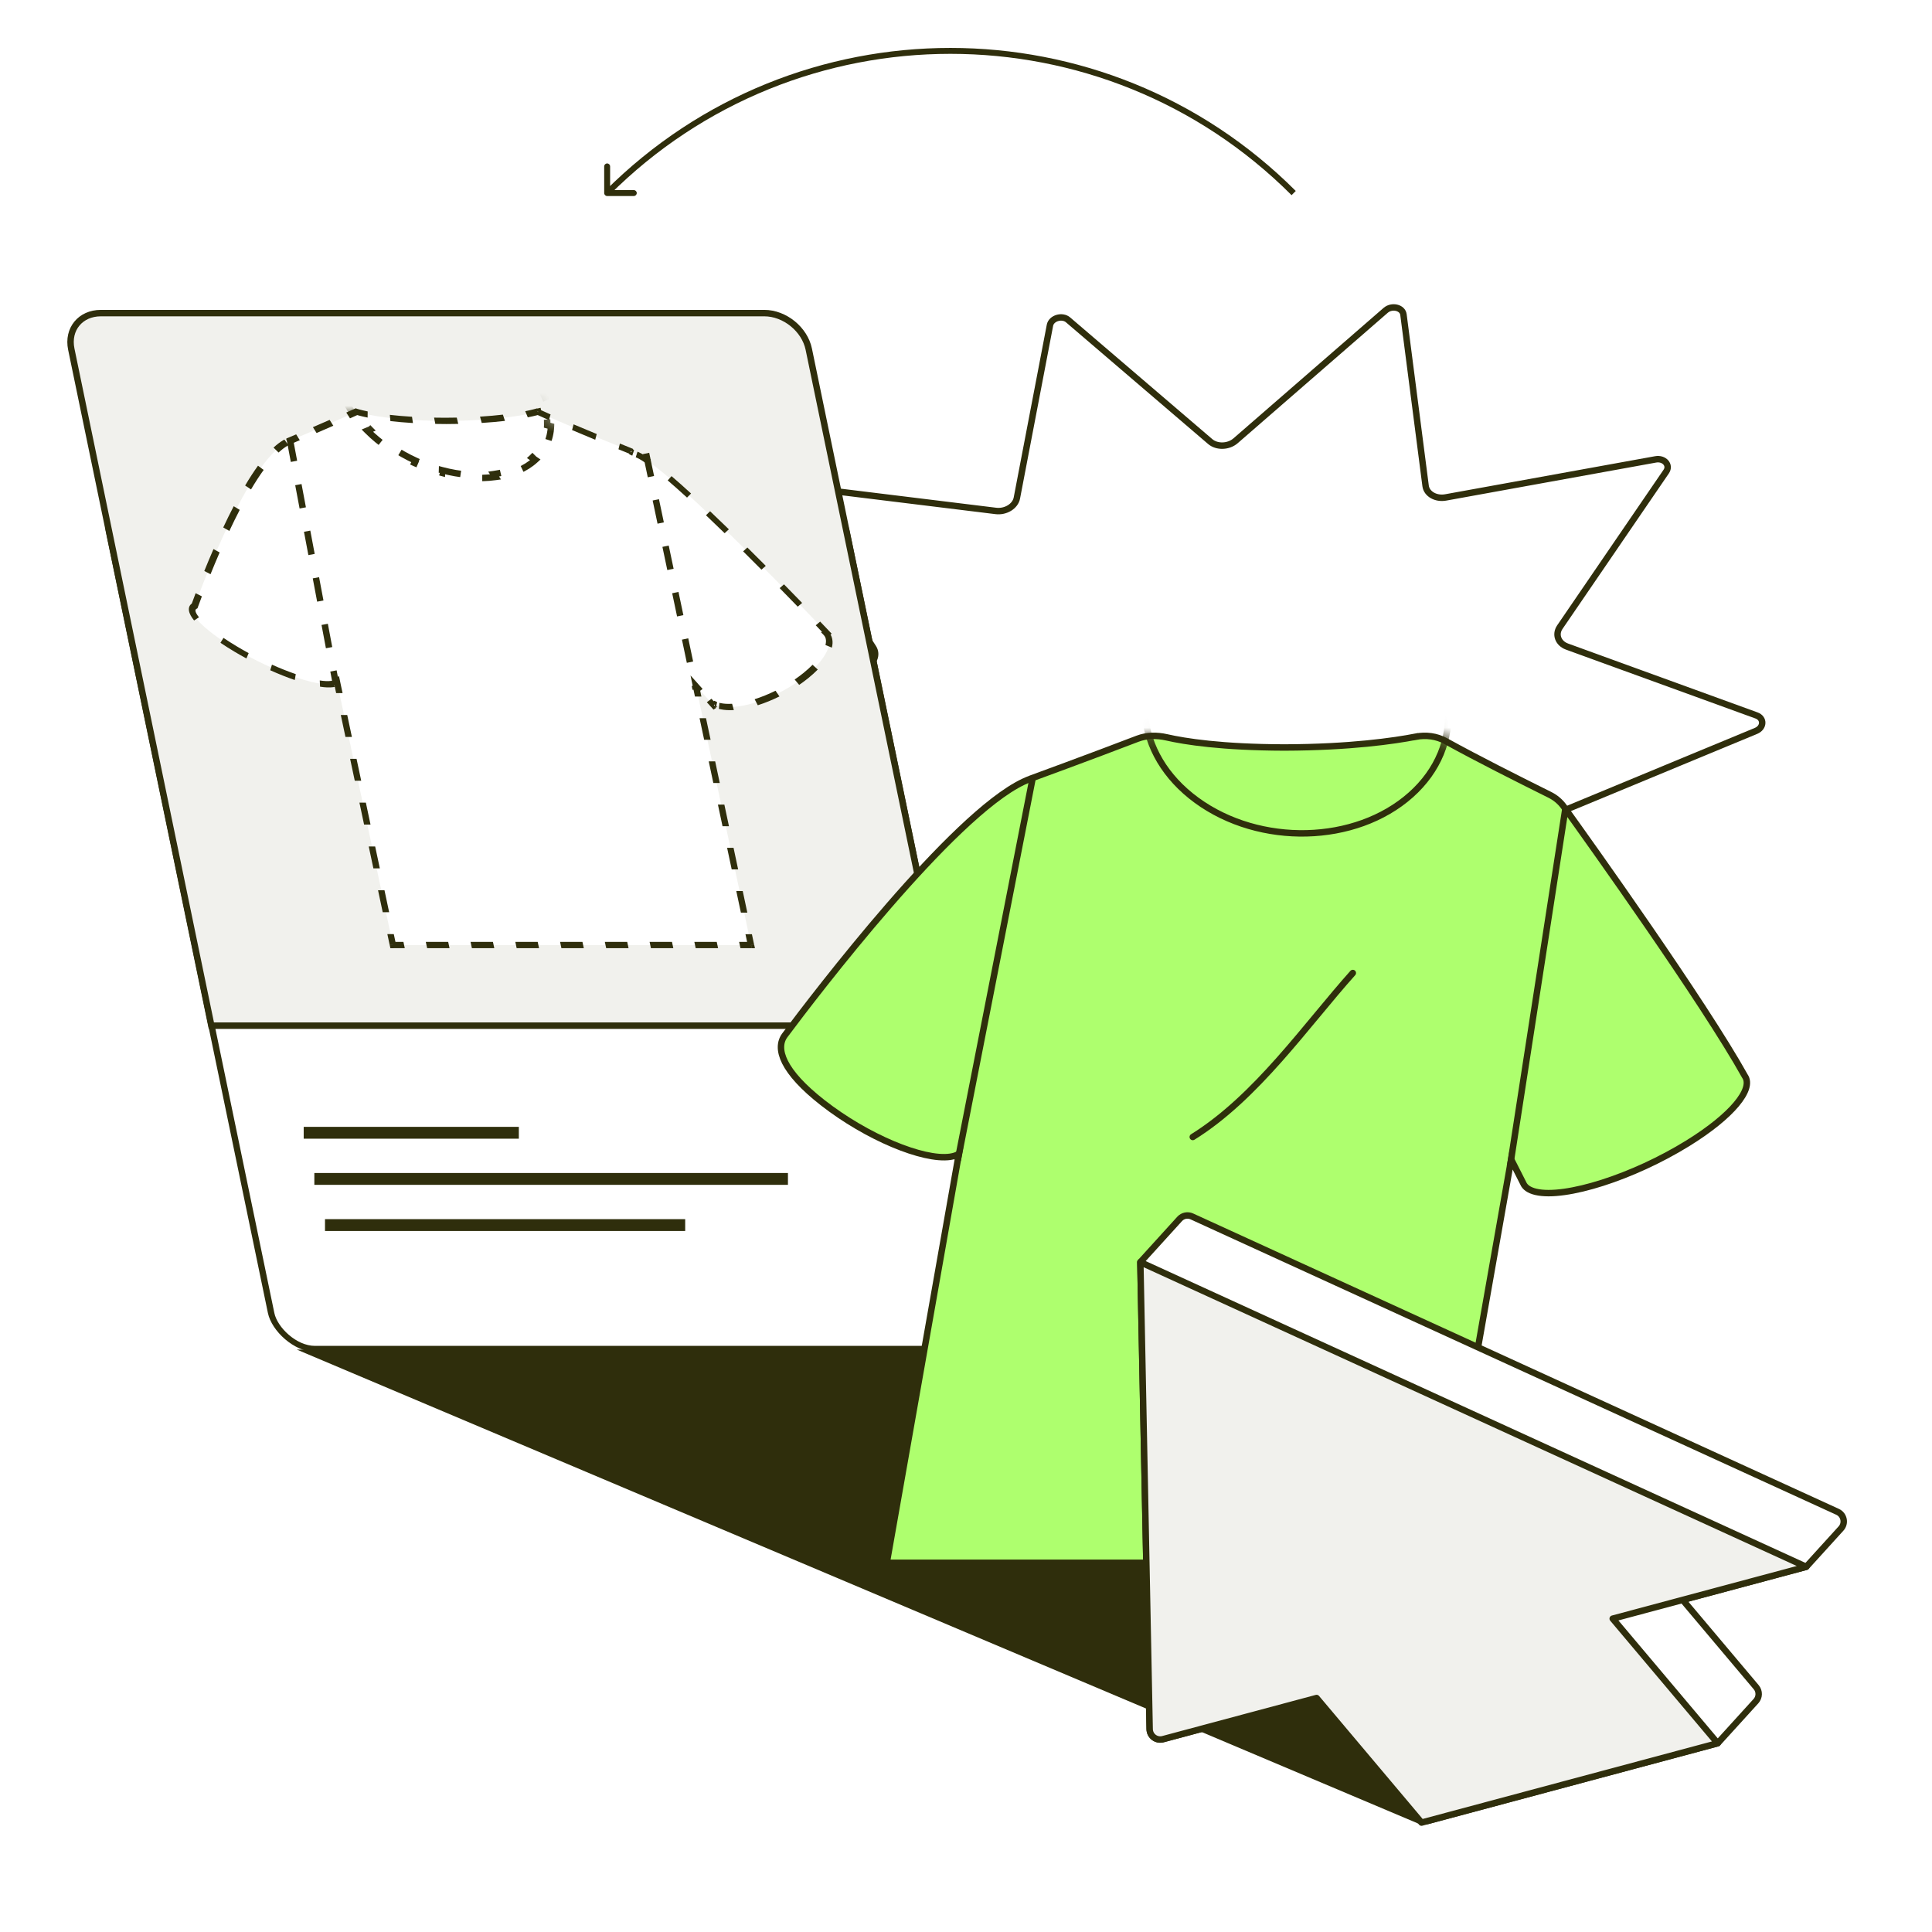 <svg fill="none" height="150" viewBox="0 0 150 150" width="150" xmlns="http://www.w3.org/2000/svg" xmlns:xlink="http://www.w3.org/1999/xlink"><rect x="0" y="0" width="150" height="150" fill="#808080" stroke="none"/><clipPath id="a"><path d="m0 0h150v150h-150z"/></clipPath><mask id="b" height="26" maskUnits="userSpaceOnUse" width="37" x="20" y="31"><path d="m41.749 31.976c-.007-.003-.013-.006-.02-.009 0 0-2.199.701-7.118.714-4.924-.013-6.934-.714-6.934-.714-2.073.943-5.19 2.263-5.19 2.263l-1.338 10.288 10.013 7.932c.004.035.006.052.006.052l8.278 3.585.025.103.053-.028.007.028.069-.037.085.037-.005-.028.064.028-.019-.103 6.754-3.585s-.002-.013-.005-.039l9.755-7.024-7.254-10.412s-4.674-1.879-7.181-3.028c-.002-.01-.004-.02-.006-.03 0 0-.013.003-.04.009z" fill="#fff" stroke="#000" stroke-dasharray="1.84 1.84" stroke-width=".5"/></mask><mask id="c" height="39" maskUnits="userSpaceOnUse" width="55" x="71" y="56"><path d="m110.978 56.939c-.008-.005-.017-.009-.025-.014 0 0-3.821 1.091-11.427 1.111-4.933-.013-7.793-.447-9.193-.75-.713-.154-1.502-.127-2.252.158-3.661 1.391-8.22 3-8.22 3l-8.267 16.002 10.69 12.338c-.014.054-.022.081-.022.081l10.629 5.576-.024.161.098-.043-.006.043.129-.057.109.057.009-.043.083.043.033-.161 12.595-5.576s.005-.02.016-.061l19.305-10.926-4.894-16.022s-6.127-3.096-9.308-4.884c.003-.016.006-.031.009-.047 0 0-.023.005-.067.014z" fill="#fff" stroke="#000" stroke-linejoin="round" stroke-width=".5"/></mask><g clip-path="url(#a)"><path d="m0 0h150v150h-150z" fill="#fff"/><path d="m112.244 38.62c-.768.139-1.48-.27-1.561-.897l-1.719-13.301c-.071-.551-.899-.746-1.383-.326l-11.649 10.124c-.552.48-1.452.508-1.973.062l-11.033-9.446c-.457-.392-1.301-.142-1.408.416l-2.569 13.416c-.122.637-.868 1.095-1.632 1.001l-16.113-1.978c-.67-.082-1.208.517-.896.999l7.49 11.595c.355.549.052 1.261-.663 1.557l-15.05 6.233c-.627.26-.652.979-.043 1.201l14.704 5.353c.693.252.947.944.556 1.516l-8.249 12.067c-.343.502.153 1.067.828.944l16.293-2.951c.768-.139 1.48.27 1.561.897l1.719 13.301c.071.551.899.746 1.383.326l11.643-10.117c.552-.479 1.452-.508 1.972-.063l11.04 9.44c.457.391 1.301.141 1.408-.417l2.563-13.409c.121-.637.867-1.095 1.631-1.001l16.119 1.972c.67.082 1.208-.518.896-1l-7.495-11.588c-.356-.549-.053-1.261.662-1.558l15.057-6.24c.627-.26.652-.98.042-1.201l-14.709-5.346c-.693-.252-.948-.944-.557-1.516l8.256-12.074c.343-.502-.153-1.067-.828-.944z" fill="#fff" stroke="#2f2e0c" stroke-width=".5"/><path d="m23.038 104.779 87.124 36.823-9.357-36.823z" fill="#2f2e0c"/><g stroke="#2f2e0c"><rect fill="#fff" height="68.072" rx="2.874" stroke-width=".5" transform="matrix(1 0 .202 .974 7.53 38.197)" width="57.257" x=".3" y=".244"/><path d="m23.579 87.948h16.703" stroke-width=".919"/><path d="m24.406 91.531h36.77" stroke-width=".919"/><path d="m25.233 95.114h27.965" stroke-width=".919"/><path d="m5.535 27.109c-.32-1.546.707-2.8 2.295-2.8h51.509c1.587 0 3.134 1.254 3.454 2.8l10.873 52.523h-57.257z" fill="#f1f1ed" stroke-width=".5"/></g><path clip-rule="evenodd" d="m41.728 31.967.02.009c.026-.006.04-.009.04-.009l.006.03c2.507 1.149 7.181 3.028 7.181 3.028l.052.075c.159.072.337.155.538.248 2.8 1.302 14.631 13.779 14.631 13.779l-.063.041c.638.658.07 1.962-1.562 3.284-2.056 1.666-5.023 2.73-6.627 2.377-.157-.035-.295-.082-.415-.14l-.123.079-1.373-1.524 4.279 20.13h-27.804l-4.338-20.41c-.084.071-.211.12-.386.146-1.278.189-4.566-.98-7.455-2.701-2.613-1.556-3.931-2.971-3.215-3.367.752-2.075 4.104-10.944 7.048-12.651.13-.075.237-.125.323-.157l.001-.006s3.117-1.32 5.19-2.263c0 0 2.01.701 6.934.714 4.918-.013 7.118-.714 7.118-.714z" fill="#fff" fill-rule="evenodd"/><path d="m41.748 31.976.104.239-.085.019-.089-.041zm-.02-.009-.123-.234.092-.029.101.046zm.059 0-.107-.238.291-.069.065.307zm.006.03-.069.217-.149-.069-.032-.148zm7.181 3.028.055-.223.092.037.057.081zm.052.075-.069.217-.083-.038-.052-.075zm.538.248-.071.216zm14.631 13.779.172-.143.208.22-.211.135zm-.063.041-.17.145-.214-.22.213-.137zm-1.562 3.284.187.2zm-6.627 2.377.007-.238zm-.415-.14-.17-.212.108-.069.138.067zm-.123.079.17.212-.178.114-.171-.189zm-1.373-1.524h-.25l-.17-.801.599.664zm4.279 20.13h.25l.052.244h-.25zm-27.804 0 .052.244h-.25l-.052-.244zm-4.338-20.41-.19-.197.337-.286.103.483zm-.386.146.088.242zm-7.455-2.701-.1.201zm-3.215-3.367.243.12-.024.065-.061.034zm7.048-12.651.163.216zm.323-.157.254.078-.015.113-.107.04zm.001-.006-.254-.078.014-.108.099-.042zm5.19-2.263-.145-.225.085-.039.102.036zm6.934.714.053.245h-.001zm7.033-.944c.004-.001.007-.002.01-.002l.209.478c-.003.001-.007.002-.01.002zm.028-.006c.003-.001.005-.001.007-.002.001-0.0.001-0.0.002-0h0s0 0 .107.238c.107.238.107.238.107.238h-0v0c-0 0-0 0-0 0-0 0-0.0 0-.001 0-.001 0-.001 0-.002.001-.002 0-.004.001-.008.002zm.365.236.002.008h-.5l-.002-.008zm.005.023.002.008h-.5l-.002-.008zm-.179-.209c.272.125.571.259.886.398l-.13.438c-.318-.14-.619-.275-.895-.402zm2.674 1.168c.611.259 1.225.515 1.795.751l-.116.444c-.571-.236-1.187-.494-1.8-.753zm3.595 1.49c.277.113.501.204.657.267.078.031.138.056.179.072.021.008.036.015.047.019.005.002.009.004.012.005.001.001.002.001.003.001 0.0 0.0.001 0.0.001 0.0 0.0 0.0 0.0 0.0 0.0 0s0 0-.055.223c-.055.223-.055.223-.055.223s0 0-0 0c0 0-0-0-0-0-0-0-0-0-.001-0-.001-0-.002-.001-.003-.001-.003-.001-.007-.003-.012-.005-.011-.004-.026-.011-.047-.019-.041-.017-.102-.041-.18-.073-.156-.063-.381-.154-.658-.267zm1.047.482.013.019-.407.209-.013-.019zm.039.056.013.019-.407.209-.013-.019zm-.122-.094c.044.02.089.041.135.062l-.139.434c-.046-.021-.091-.042-.134-.061zm.405.186c.044.02.089.041.135.063l-.141.432c-.046-.021-.09-.042-.134-.062zm.135.063c.254.118.56.311.9.555l-.248.37c-.328-.235-.594-.4-.793-.492zm2.504 1.837c.473.405.983.859 1.515 1.347l-.311.319c-.529-.484-1.033-.933-1.499-1.332zm2.994 2.727c.479.455.967.925 1.456 1.4l-.326.305c-.487-.474-.973-.942-1.45-1.394zm2.895 2.814c.485.481.964.96 1.427 1.425l-.334.297c-.462-.465-.939-.942-1.423-1.422zm2.843 2.86c.509.519.984 1.006 1.408 1.443l-.34.291c-.424-.437-.897-.922-1.405-1.44zm2.807 2.893c.219.228.391.409.509.532.059.062.104.109.134.141.015.016.027.028.035.036.004.004.007.007.009.009.001.001.002.002.002.002 0.0 0.0 0.0.001.001.001s0.0 0.0 0.0 0 0 0-.172.143c-.173.143-.173.143-.173.143-0-0-0-0-0-0s-0-0-.001-.001c-.001-.001-.001-.001-.002-.002-.002-.002-.005-.005-.009-.009-.008-.008-.019-.02-.034-.036-.03-.032-.075-.079-.134-.141-.117-.123-.289-.303-.507-.531zm.687 1.077-.016.01-.34-.424.016-.01zm-.048.03-.016.01-.34-.423.016-.01zm-.016-.347c.346.357.401.813.287 1.261l-.498-.203c.095-.372.017-.616-.129-.766zm-.808 2.963c-.216.22-.463.443-.738.666l-.373-.399c.265-.215.501-.429.707-.638zm-.738.666c-.226.183-.462.358-.705.525l-.35-.417c.236-.162.464-.331.682-.507zm-2.238 1.422c-.559.277-1.128.508-1.681.684l-.245-.468c.531-.169 1.081-.392 1.623-.66zm-3.541 1.058c-.373.023-.726.005-1.042-.065l.014-.476c.252.055.552.073.894.053zm-1.042-.065c-.04-.009-.08-.019-.119-.029l.041-.469c.029.008.06.015.091.022zm-.361-.109c-.042-.017-.083-.035-.123-.054l.151-.428c.025.012.052.024.081.036zm.123-.056-.031.02-.34-.423.031-.02zm-.092.059-.031.02-.34-.423.031-.02zm-.379-.055-.343-.381.357-.273.343.381zm-1.03-1.143-.343-.381.357-.273.343.381zm.085-.518.178.839h-.5l-.178-.839zm.535 2.516.357 1.677h-.5l-.357-1.677zm.713 3.355.356 1.678h-.5l-.356-1.678zm.713 3.355.357 1.678h-.5l-.357-1.678zm.713 3.355.357 1.677h-.5l-.357-1.677zm.713 3.355.357 1.677h-.5l-.357-1.677zm.713 3.355.178.839h-.5l-.178-.839zm-.02 1.083h-.869l-.104-.489h.869zm-2.607 0h-1.738l-.104-.489h1.738zm-3.475 0h-1.738l-.104-.489h1.738zm-3.475 0h-1.738l-.104-.489h1.738zm-3.475 0h-1.738l-.104-.489h1.738zm-3.475 0h-1.738l-.104-.489h1.738zm-3.475 0h-1.738l-.104-.489h1.738zm-3.475 0h-1.738l-.104-.489h1.738zm-3.475 0h-.869l-.104-.489h.869zm-1.171-.244-.181-.85h.5l.181.85zm-.542-2.551-.361-1.701h.5l.361 1.701zm-.723-3.402-.362-1.701h.5l.362 1.701zm-.723-3.402-.361-1.701h.5l.361 1.701zm-.723-3.402-.361-1.701h.5l.361 1.701zm-.723-3.402-.361-1.701h.5l.361 1.701zm-.723-3.402-.181-.85h.5l.181.85zm.259-.653c-.035.03-.074.056-.117.079l-.313-.439c.021-.011.037-.022.051-.034zm-.364.168c-.04.009-.081.017-.124.023l-.175-.484c.032-.005.061-.01.087-.016zm-.124.023c-.28.041-.629.024-1.02-.037l-.022-.483c.363.056.655.067.867.035zm-2.984-.554c-.6-.206-1.244-.462-1.903-.757l.133-.436c.644.289 1.27.537 1.85.736zm-3.755-1.674c-.303-.165-.606-.337-.904-.514l.201-.401c.29.173.585.34.881.501zm-.904-.514c-.4-.238-.77-.473-1.109-.703l.234-.38c.327.222.687.45 1.076.682zm-3.156-2.435c-.208-.256-.36-.516-.398-.756-.042-.264.059-.472.28-.595l.319.436c-.087.048-.106.105-.094.184.016.102.092.262.272.484zm-.202-1.252c.079-.219.187-.513.321-.865l.485.245c-.133.351-.24.643-.319.86zm.995-2.59c.214-.53.453-1.104.713-1.701l.478.261c-.258.594-.496 1.165-.709 1.692zm1.47-3.38c.259-.552.531-1.106.813-1.649l.467.284c-.279.538-.549 1.088-.806 1.636zm1.7-3.256c.326-.552.661-1.071.999-1.539l.439.33c-.33.457-.659.967-.981 1.512zm2.204-2.944c.251-.233.504-.429.76-.577l.325.433c-.225.13-.456.307-.693.527zm.76-.577c.029-.017.056-.032.083-.046l.315.438c-.023.013-.047.026-.073.041zm.258-.133c.033-.015.065-.028.095-.039l.264.461c-.022.008-.046.018-.073.03zm-.026.114 0-.002.507.155-0.0.001zm.001-.004 0-.001.507.155-0.0.001zm.254.076c-.141-.227-.141-.227-.141-.227h0c0-0.0 0-0.0.001-0.0 0-0.0.001-.001.002-.001.002-.001.005-.002.009-.004.007-.003.019-.008.034-.014.029-.013.073-.031.129-.055.112-.048.275-.117.477-.203l.282.454c-.202.086-.365.156-.477.203-.056.024-.1.043-.13.055-.015.006-.026.011-.034.014-.004.002-.007.003-.009.004-.001 0-.002.001-.002.001-0.0 0-0.0 0-.001 0s-0.0 0-0.0 0c-0 0-0 0-0 0s0 0-.141-.227zm1.811-1.063c.408-.176.85-.368 1.298-.564l.286.453c-.449.196-.892.389-1.3.565zm2.591-1.135c.222-.099.437-.196.642-.29l.291.45c-.206.094-.422.191-.645.291zm.788-.065c.041-.228.041-.228.041-.228h-0-0c-0-0-0-0-0-0s-0 0 0 0 .001 0.0.001 0c.001 0.0.004.001.007.002.007.002.018.006.034.011.032.01.082.025.15.043.137.037.348.09.64.15l-.005.478c-.304-.062-.528-.118-.678-.159-.075-.02-.131-.037-.17-.049-.019-.006-.034-.011-.044-.014-.005-.002-.009-.003-.012-.004-.002-.001-.003-.001-.004-.001-.001-0-.001-0-.001-.001-0 0-0-0-.001-0-0-0-0-0-0-0h-0s-0-0.0.041-.228zm2.594.244c.495.057 1.067.109 1.72.148l.072.488c-.663-.04-1.245-.093-1.75-.151zm3.435.216c.274.005.558.009.854.009l.103.489c-.298-.001-.585-.004-.863-.01zm.852.009c.314-.001.617-.004.909-.011l.115.489c-.295.006-.601.01-.918.011zm2.713-.085c.674-.042 1.266-.098 1.777-.157l.161.486c-.52.061-1.12.117-1.803.16zm3.511-.423c.282-.056.49-.105.626-.141.068-.018.118-.032.151-.041.016-.005.028-.008.036-.011.004-.001.007-.002.008-.003.001-0.0.001-0.0.002-.001 0-0.0 0-0.0 0-0s0 0-0 0v0c-0 0-0 0 .123.234.123.234.123.234.123.234s0 0-0.0 0c0 0 0 0-0 0s-0.0 0-0.0 0c-0.0 0-.001 0-.001 0-.001 0-.002.001-.003.001-.003.001-.006.002-.011.003-.01.003-.024.007-.042.012-.037.011-.091.026-.163.044-.144.037-.36.088-.65.146zm1.016-.178.005.002-.139.434-.005-.002zm.015.007.005.002-.139.434-.005-.002z" fill="#2f2e0c"/><g mask="url(#b)"><path d="m28.827 25.201c-.513.22-.969.505-1.351.856l.251.171c-.178.164-.34.343-.483.536-.143.193-.263.396-.361.605l-.281-.13c-.209.448-.321.928-.34 1.428l.294.08c-.019.494.054 1.007.214 1.525l-.286-.024c.167.542.426 1.089.768 1.626l.259-.034c.329.516.738 1.023 1.22 1.506l-.213.089c.489.49 1.051.957 1.68 1.388l.153-.139c.294.201.603.394.926.577.324.183.651.35.982.502l-.083.179c.706.325 1.424.582 2.136.771l.006-.207c.702.186 1.398.305 2.071.356l.071.22c.701.053 1.378.035 2.012-.053l-.142-.218c.606-.085 1.172-.236 1.679-.453l.203.201c.513-.22.969-.505 1.351-.856l-.251-.171c.179-.164.34-.343.484-.536s.263-.396.361-.605l.281.13c.209-.448.321-.928.34-1.428l-.293-.08c.019-.494-.054-1.007-.214-1.525l.286.024c-.167-.542-.426-1.089-.768-1.626l-.259.033c-.329-.516-.738-1.023-1.22-1.506l.213-.089c-.489-.49-1.051-.958-1.68-1.388l-.153.139c-.294-.201-.603-.394-.926-.577-.323-.183-.651-.35-.982-.502l.083-.179c-.706-.325-1.424-.582-2.136-.771l-.006.207c-.702-.187-1.398-.305-2.072-.356l-.071-.22c-.701-.053-1.378-.035-2.012.053l.142.218c-.606.085-1.172.236-1.68.453z" stroke="#2f2e0c" stroke-dasharray="1.84 1.84" stroke-width=".5"/></g><path d="m50.159 35.206 3.853 18.304" stroke="#2f2e0c" stroke-dasharray="1.84 1.84" stroke-width=".5"/><path d="m22.484 34.01 3.613 19.179" stroke="#2f2e0c" stroke-dasharray="1.84 1.84" stroke-width=".5"/><path d="m109.918 57.199c.789-.153 1.615-.05 2.319.337 2.635 1.449 5.385 2.826 8.097 4.178.433.216.804.528 1.087.921 2.043 2.842 10.859 15.179 14.052 20.915.697 1.001-.994 3.086-4.426 5.21-4.236 2.623-9.523 4.312-11.808 3.774-.529-.125-.851-.358-.98-.676l-.932-1.837-5.522 31.312h-42.956l5.598-31.746c-.172.11-.399.187-.683.227-2.088.294-6.463-1.524-9.89-4.201-3.099-2.421-3.709-4.205-2.936-5.238 2.413-3.229 12.935-17.023 18.514-19.678.246-.117.44-.194.593-.244l.005-.009s4.6-1.683 8.268-3.09c.716-.274 1.511-.277 2.258-.107 1.421.324 4.271.775 9.137.788 5.122-.014 8.527-.513 10.205-.837z" fill="#aeff6e" stroke="#2f2e0c" stroke-width=".5"/><path d="m89.978 116.821 1.938-7.981" stroke="#2f2e0c" stroke-width=".5"/><g mask="url(#c)"><path d="m91.784 48.748c-4.282 3.813-3.777 9.807 1.123 13.387 4.9 3.581 12.344 3.396 16.626-.417s3.777-9.807-1.123-13.387-12.344-3.396-16.626.417z" stroke="#2f2e0c" stroke-width=".5"/></g><path d="m121.562 62.614-4.325 27.951" stroke="#2f2e0c" stroke-width=".5"/><path d="m80.16 60.492-5.8 29.6" stroke="#2f2e0c" stroke-width=".5"/><path d="m92.606 88.275c4.954-3.08 8.785-8.66 12.426-12.732" stroke="#2f2e0c" stroke-linecap="round" stroke-width=".5"/><path d="m142.934 118.676c.374-.411.24-1.067-.266-1.299l-50.132-22.934c-.325-.149-.709-.07-.95.195l-3.049 3.357.723 36.256c.011.534.519.915 1.034.777l11.926-3.195 7.812 9.274c.206.243.533.346.841.264l22.488-6.025 2.97-3.27c.276-.305.285-.767.02-1.082l-5.709-6.777 9.595-2.571z" fill="#fff" stroke="#2f2e0c" stroke-linejoin="round" stroke-width=".5"/><path d="m140.235 121.646-51.699-23.651.723 36.257c.011.533.519.915 1.034.777l11.926-3.195 8.148 9.673 22.992-6.161-8.149-9.673z" fill="#f1f1ed"/><path d="m110.367 141.506-8.148-9.673-11.926 3.195c-.515.138-1.023-.244-1.034-.777l-.723-36.257 51.699 23.651-15.025 4.026 8.149 9.673zm0 0 22.992-6.161" stroke="#2f2e0c" stroke-linejoin="round" stroke-width=".5"/><path d="m46.91 14.989c0 .127.103.23.23.23h2.068c.127 0 .23-.103.23-.23s-.103-.23-.23-.23h-1.839v-1.839c0-.127-.103-.23-.23-.23s-.23.103-.23.23zm.392.163c14.629-14.629 38.347-14.629 52.976 0l.325-.325c-14.808-14.808-38.817-14.808-53.626 0z" fill="#2f2e0c"/></g></svg>